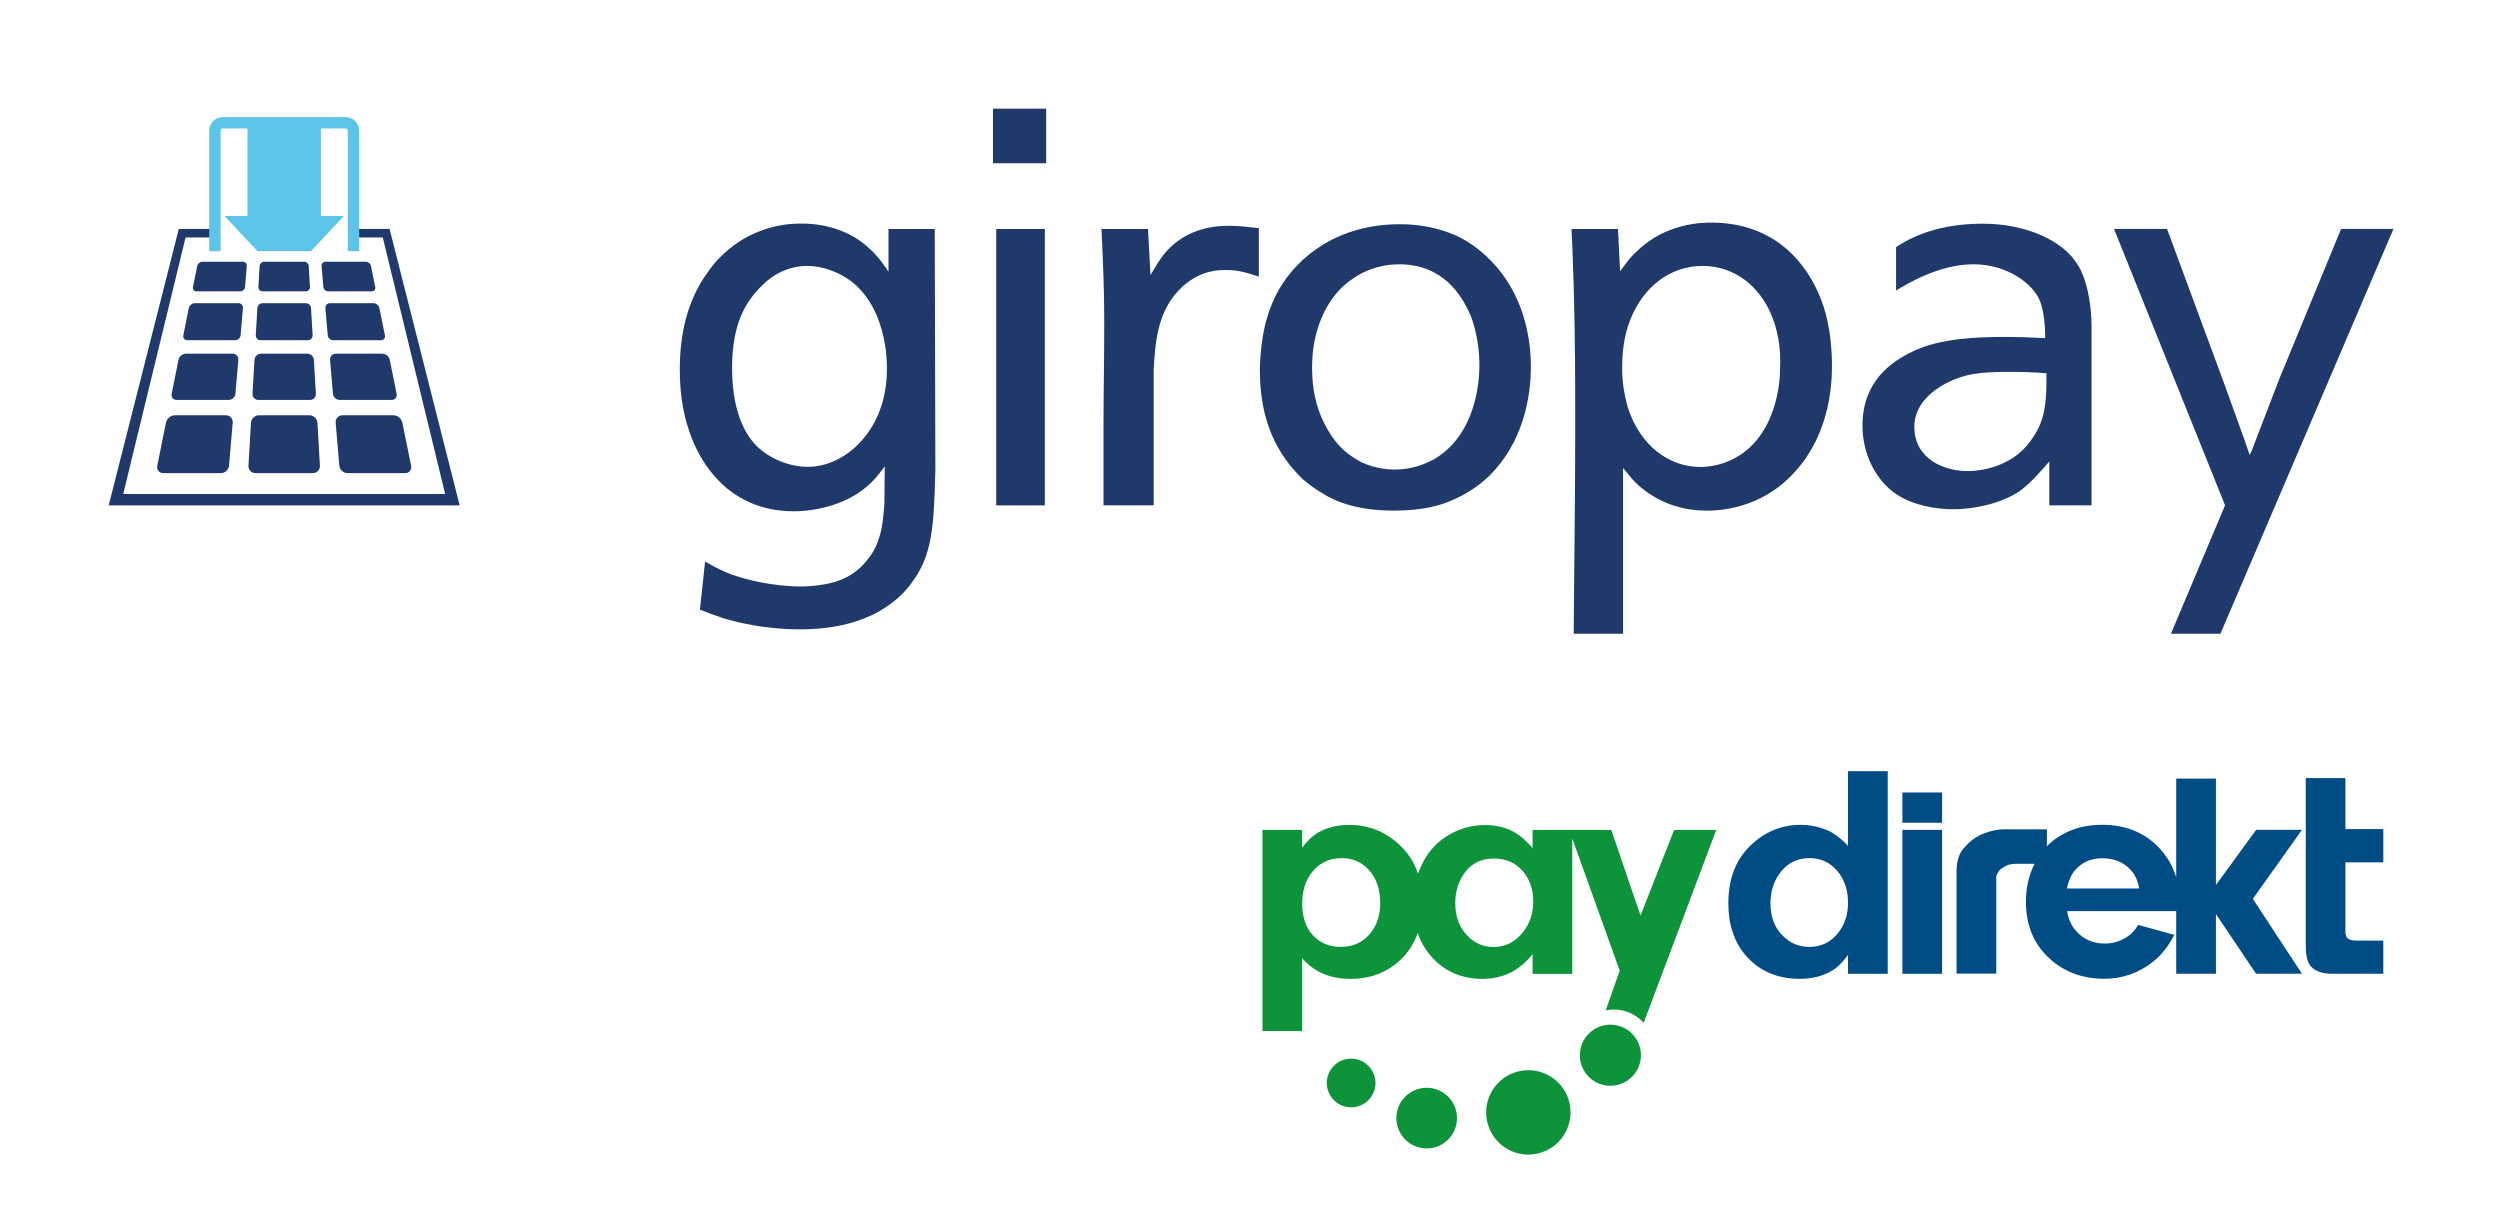 <?xml version="1.0" encoding="utf-8"?>
<!-- Generator: Adobe Illustrator 25.2.0, SVG Export Plug-In . SVG Version: 6.00 Build 0)  -->
<svg version="1.1" id="Original" xmlns="http://www.w3.org/2000/svg" xmlns:xlink="http://www.w3.org/1999/xlink" x="0px" y="0px"
	 viewBox="0 0 195.59 95.811" style="enable-background:new 0 0 195.59 95.811;" xml:space="preserve">
<style type="text/css">
	.st0{fill:none;}
	.st1{fill:#1F3A6A;}
	.st2{fill:#5DC4E9;}
	.st3{fill:#004D86;}
	.st4{fill:#0D933A;}
</style>
<path class="st0" d="M193.043,0H2.547C1.146,0,0,1.603,0,3.563v88.685c0,1.959,1.146,3.563,2.547,3.563h190.496
	c1.401,0,2.547-1.603,2.547-3.563V3.563C195.59,1.603,194.445,0,193.043,0z"/>
<polygon class="st1" points="30.479,17.913 27.985,17.913 27.985,18.58 29.948,18.58 34.827,38.646 9.641,38.646 
	14.519,18.58 16.482,18.58 16.482,17.913 13.988,17.913 8.504,39.539 35.963,39.539 "/>
<path class="st2" d="M27.039,9.16h-9.61c-0.585,0-1.061,0.476-1.061,1.061v9.426h0.893v-9.426
	c0-0.091,0.077-0.168,0.169-0.168h1.932v6.848h-1.794l2.571,2.745h4.192l2.571-2.745H25.106v-6.848h1.933
	c0.092,0,0.169,0.077,0.169,0.168v9.426h0.891v-9.426C28.099,9.636,27.624,9.16,27.039,9.16z"/>
<g>
	<path class="st1" d="M20.215,31.29h4.038c0.269,0,0.475-0.219,0.46-0.487l-0.155-2.646
		c-0.015-0.268-0.248-0.487-0.517-0.487h-3.615c-0.269,0-0.501,0.219-0.517,0.487l-0.155,2.646
		C19.739,31.07,19.946,31.29,20.215,31.29z"/>
	<path class="st1" d="M18.199,27.669h-3.648c-0.269,0-0.532,0.215-0.585,0.479l-0.536,2.663
		c-0.053,0.263,0.124,0.479,0.392,0.479h4.067c0.269,0,0.507-0.219,0.53-0.486l0.227-2.648
		C18.668,27.888,18.467,27.669,18.199,27.669z"/>
	<path class="st1" d="M20.377,26.617h3.713c0.214,0,0.38-0.176,0.368-0.39l-0.124-2.117
		c-0.013-0.214-0.199-0.39-0.413-0.39h-3.374c-0.215,0-0.401,0.175-0.413,0.39l-0.124,2.117
		C19.997,26.441,20.163,26.617,20.377,26.617z"/>
	<path class="st1" d="M18.652,23.72h-3.412c-0.215,0-0.425,0.172-0.468,0.383l-0.429,2.131
		c-0.042,0.211,0.099,0.383,0.313,0.383h3.746c0.215,0,0.406-0.175,0.424-0.389l0.181-2.119
		C19.028,23.895,18.867,23.72,18.652,23.72z"/>
	<path class="st1" d="M29.8,26.617c0.215,0,0.356-0.172,0.313-0.383l-0.431-2.131
		c-0.043-0.21-0.253-0.383-0.468-0.383h-3.399c-0.215,0-0.376,0.175-0.357,0.389l0.181,2.119
		c0.018,0.214,0.209,0.389,0.424,0.389H29.8z"/>
	<path class="st1" d="M20.539,22.793h3.389c0.188,0,0.333-0.153,0.322-0.341l-0.096-1.634
		c-0.011-0.188-0.174-0.341-0.362-0.341h-3.118c-0.188,0-0.351,0.153-0.362,0.341l-0.096,1.634
		C20.206,22.64,20.351,22.793,20.539,22.793z"/>
	<path class="st1" d="M29.084,22.793c0.188,0,0.311-0.151,0.274-0.335l-0.333-1.647
		c-0.037-0.184-0.222-0.335-0.41-0.335h-3.144c-0.188,0-0.329,0.153-0.313,0.34l0.14,1.636
		c0.016,0.187,0.183,0.34,0.371,0.34H29.084z"/>
	<path class="st1" d="M18.996,20.477h-3.159c-0.188,0-0.372,0.15-0.409,0.335l-0.331,1.646
		c-0.037,0.184,0.086,0.335,0.274,0.335h3.427c0.188,0,0.355-0.153,0.371-0.34l0.14-1.636
		C19.325,20.63,19.184,20.477,18.996,20.477z"/>
	<path class="st1" d="M30.64,31.29c0.269,0,0.445-0.215,0.391-0.478l-0.538-2.664
		c-0.053-0.263-0.316-0.478-0.585-0.478h-3.639c-0.269,0-0.469,0.219-0.447,0.486l0.227,2.648
		c0.023,0.267,0.261,0.486,0.53,0.486H30.64z"/>
	<path class="st1" d="M24.213,32.489h-3.958c-0.322,0-0.601,0.263-0.62,0.585l-0.196,3.356
		c-0.019,0.322,0.23,0.585,0.552,0.585h4.487c0.322,0,0.571-0.263,0.552-0.585l-0.196-3.356
		C24.814,32.752,24.535,32.489,24.213,32.489z"/>
	<path class="st1" d="M17.671,32.489h-3.985c-0.322,0-0.638,0.259-0.701,0.575l-0.68,3.377
		c-0.064,0.316,0.148,0.574,0.47,0.574h4.508c0.322,0,0.608-0.263,0.636-0.584l0.287-3.358
		C18.234,32.752,17.993,32.489,17.671,32.489z"/>
	<path class="st1" d="M31.479,33.063c-0.064-0.316-0.38-0.574-0.702-0.574h-3.98c-0.322,0-0.564,0.263-0.536,0.584
		l0.288,3.358c0.027,0.321,0.313,0.584,0.636,0.584h4.508c0.322,0,0.533-0.259,0.47-0.574L31.479,33.063z"/>
</g>
<g>
	<g>
		<path class="st1" d="M81.744,17.916H77.941v21.623h3.803V17.916z M69.387,28.87c0,0.543,0,2.687-1.25,4.642
			c-1.293,2.039-3.234,3.012-4.93,3.012c-1.455,0-2.949-0.63-3.967-1.585c-1.524-1.509-1.968-3.93-1.968-6.241
			c0.027-3.263,0.968-5.099,2.511-6.512c0.593-0.596,1.804-1.382,3.387-1.382c1.084,0,2.455,0.416,3.587,1.329
			C69.511,24.434,69.387,28.661,69.387,28.87 M71.326,45.592c1.611-2.128,1.738-4.336,1.854-8.867l-0.048-18.809
			h-3.621v3.341c-0.124-0.2-0.823-1.292-1.746-2.038c-0.959-0.842-2.741-1.765-5.17-1.726
			c-2.171,0-3.882,0.831-4.724,1.385c-1.404,0.928-2.14,1.881-2.542,2.479c-1.694,2.334-2.144,5.135-2.144,7.513
			c0,0.596,0,2.642,0.641,4.56c0.166,0.543,0.892,2.962,3.028,4.761c1.184,0.965,2.994,1.928,5.74,1.798
			c1.533-0.079,3.637-0.582,5.17-1.876c0.488-0.42,0.776-0.704,1.456-1.63l-0.03,2.967
			c-0.085,0.963-0.136,1.926-0.502,2.88c-0.194,0.593-0.525,1.135-0.97,1.64c-1.039,1.202-2.368,1.826-4.917,1.917
			c-2.505,0-4.561-0.593-5.502-0.918c-1.039-0.379-1.688-0.791-2.136-1.04l-0.403,3.765
			c0.609,0.245,1.056,0.411,1.706,0.633c1.039,0.33,3.316,0.913,6.09,0.913c2.989,0,4.89-0.683,6.182-1.383
			C70.165,47.02,70.841,46.267,71.326,45.592 M77.686,12.772h4.163V8.503h-4.163V12.772z M95.866,21.126
			c1.048,0,1.583,0.185,2.621,0.517v-3.798c-0.192,0-1.358-0.18-2.327-0.18c-1.58,0-3.561,0.379-5.093,2.218
			c-0.24,0.293-0.612,0.876-1.057,1.638l-0.195-3.605h-3.637c0.116,2.711,0.214,4.6,0.214,7.271
			c0,3.133-0.059,5.343-0.059,8.445v5.905h3.927V28.952c0.118-2.05,0.237-4.764,2.339-6.609
			C94.004,21.126,95.382,21.126,95.866,21.126 M115.743,28.519c0,2.363-0.735,5.824-3.637,7.462
			c-0.582,0.292-1.58,0.757-2.999,0.757c-0.319,0-1.493-0.042-2.617-0.586c-0.243-0.13-0.485-0.261-1.06-0.683
			c-0.59-0.443-1.404-1.335-2.054-2.841c-0.564-1.325-0.756-2.751-0.719-4.181
			c0.069-2.998,1.318-5.128,2.621-6.224c0.854-0.714,2.22-1.546,4.247-1.546c3.347,0.04,4.83,2.339,5.565,4.096
			C115.327,25.405,115.743,26.813,115.743,28.519 M116.588,37.157c2.5-2.519,3.218-5.945,3.181-8.71
			c-0.118-5.312-2.899-8.482-5.533-9.868c-0.918-0.453-2.498-1.036-4.711-1.036c-4.85,0-7.965,2.513-9.456,5.096
			c-1.06,1.844-1.446,3.975-1.504,6.153c-0.04,4.341,1.504,6.897,3.355,8.696c0.448,0.374,0.892,0.718,1.377,1.006
			c1.211,0.794,2.949,1.455,5.809,1.455c2.194,0,3.639-0.413,4.569-0.844
			C114.647,38.692,115.704,38.03,116.588,37.157"/>
	</g>
	<path class="st1" d="M123.122,22.513c0.116,4.18,0.116,7.151,0.116,11.352c0,5.24-0.087,10.482-0.116,15.716h3.861
		V36.614c0.62,0.752,0.765,0.955,1.221,1.375c1.05,0.917,2.783,1.962,5.328,1.962c0.746,0,4.16-0.045,6.827-2.963
		c3.229-3.468,2.962-8.158,2.962-8.859c-0.051-1.506-0.246-3.184-0.866-4.74c-1.039-2.675-3.499-5.975-8.596-5.975
		c-0.549,0-3.522,0-5.771,2.227c-0.411,0.332-0.689,0.702-1.337,1.577l-0.167-3.302h-3.639
		C123.044,19.641,123.061,20.804,123.122,22.513z M126.915,28.541c0-0.386,0.029-1.688,0.444-3.013
		c1.01-3.056,3.297-4.724,5.848-4.724c2.058,0,4.115,1.126,5.259,3.561c0.633,1.363,0.881,2.922,0.797,4.426
		c0,0.541-0.029,1.799-0.562,3.334c-1.408,4.017-4.6,4.41-5.658,4.41c-2.456,0-4.711-1.649-5.684-4.637
		C127.195,31.262,126.867,30.095,126.915,28.541z"/>
	<path class="st1" d="M183.157,17.914l-4.822,11.703l-2.18,5.668l-0.15,0.305c-0.548-1.622-1.303-3.647-1.992-5.571
		l-4.47-12.106h-4.149l8.685,21.619l-4.232,10.047h3.872l13.536-31.666H183.157z"/>
	<path class="st1" d="M162.552,20.717c-1.127-1.887-4.035-3.217-7.43-3.217c-4.122,0-6.209,1.478-6.781,1.827v3.398
		c0.869-0.517,3.366-2.049,6.053-2.049c2.624,0,4.684,1.509,5.225,2.922c0.311,0.884,0.39,1.95,0.39,2.852
		c-1-0.049-2.067-0.09-3.106-0.09c-2.132,0-5.129,0.09-7.263,1.136c-1.657,0.794-3.927,2.329-3.927,5.794
		c0,2.369,1.105,4.107,2.183,5.02c1.213,1.028,2.84,1.427,4.492,1.527c2.466,0.072,4.582-0.681,5.652-1.437
		c0.92-0.701,1.482-1.374,2.291-2.296v3.432h3.304V25.578C163.635,23.417,163.132,21.59,162.552,20.717z
		 M160.105,29.796c0,1.427-0.127,2.258-0.328,2.922c-0.079,0.288-0.327,1.006-0.968,1.847
		c-1.255,1.708-3.347,2.29-4.895,2.29c-1.778,0-4.144-0.926-4.144-3.464c0-2.521,2.942-3.85,4.573-4.122
		c0.73-0.121,1.518-0.176,2.858-0.176c0.968,0,1.938,0.029,2.905,0.111V29.796z"/>
</g>
<g>
	<path class="st3" d="M151.94,61.997v2.371h-3.103v-2.371H151.94z M144.581,60.338v5.833
		c-0.552-0.585-1.108-0.991-1.638-1.224c-0.669-0.275-1.363-0.414-2.087-0.414c-1.441,0-2.72,0.514-3.828,1.545
		c-1.206,1.118-1.809,2.645-1.809,4.579c0,1.699,0.465,3.076,1.391,4.13c1.049,1.192,2.444,1.792,4.191,1.792
		c0.914,0,1.729-0.189,2.43-0.58c0.452-0.245,0.903-0.676,1.35-1.285v1.472h3.106V60.338H144.581z
		 M143.847,72.939c-0.585,0.763-1.344,1.143-2.286,1.143c-0.827,0-1.53-0.301-2.117-0.904
		c-0.62-0.624-0.931-1.464-0.931-2.509c0-0.827,0.206-1.55,0.606-2.177c0.588-0.904,1.411-1.356,2.467-1.356
		c0.869,0,1.582,0.333,2.15,0.999c0.568,0.66,0.845,1.495,0.845,2.514
		C144.581,71.532,144.337,72.299,143.847,72.939z M151.94,64.925v11.261h-3.103V64.925H151.94z M183.495,67.464
		v5.402c0,0.286,0.071,0.474,0.205,0.572c0.151,0.101,0.378,0.153,0.68,0.153h2.081v2.591h-4.024
		c-0.719,0-1.253-0.18-1.604-0.537c-0.293-0.308-0.438-0.844-0.438-1.613V60.873h3.101v3.988h2.965v2.603H183.495z
		 M180.098,64.921h-3.584l-3.149,4.316v-8.324h-3.107v7.72c-0.222-0.735-0.578-1.398-1.064-1.989
		c-1.169-1.413-2.748-2.116-4.746-2.116c-1.175,0-2.225,0.261-3.141,0.785c-0.441,0.247-0.82,0.547-1.164,0.894
		v-1.324h-3.535c-0.654,0.06-1.244,0.223-1.763,0.491c-0.442,0.222-0.843,0.551-1.21,0.989
		c-0.38,0.438-0.563,1.042-0.563,1.813v7.993h3.108v-7.615c0.053-0.175,0.145-0.339,0.276-0.487
		c0.118-0.12,0.288-0.229,0.499-0.334c0.207-0.104,0.483-0.155,0.818-0.155h1.403
		c-0.455,0.908-0.676,1.894-0.676,2.954c0,1.684,0.506,3.059,1.517,4.132c1.207,1.274,2.746,1.91,4.618,1.91
		c1.395,0,2.655-0.432,3.773-1.304c0.691-0.541,1.252-1.252,1.698-2.131l-2.834-0.784
		c-0.192,0.375-0.461,0.676-0.8,0.904c-0.553,0.371-1.148,0.561-1.801,0.561c-0.936,0-1.695-0.343-2.282-1.024
		c-0.344-0.39-0.563-0.893-0.67-1.511h8.539v4.898h3.107v-4.672l3.141,4.672h3.591l-3.843-5.862L180.098,64.921z
		 M161.709,69.512c0.12-0.596,0.331-1.07,0.632-1.428c0.542-0.625,1.248-0.939,2.143-0.939
		c0.927,0,1.669,0.313,2.237,0.939c0.325,0.358,0.54,0.832,0.639,1.428H161.709z"/>
</g>
<g>
	<path class="st4" d="M116.427,88.028c-0.553-1.733,0.407-3.595,2.144-4.145c1.737-0.551,3.596,0.403,4.147,2.144
		c0.553,1.736-0.408,3.596-2.145,4.146C118.837,90.732,116.979,89.77,116.427,88.028z"/>
	<path class="st4" d="M109.358,88.198c-0.399-1.256,0.293-2.588,1.54-2.984c1.249-0.397,2.583,0.295,2.981,1.541
		c0.396,1.245-0.292,2.581-1.542,2.984C111.09,90.134,109.756,89.442,109.358,88.198z"/>
	<path class="st4" d="M103.894,85.306c-0.319-1.001,0.232-2.076,1.237-2.391c1.002-0.323,2.074,0.238,2.393,1.239
		c0.318,1-0.235,2.068-1.238,2.39C105.285,86.865,104.213,86.308,103.894,85.306z"/>
	<path class="st4" d="M130.977,64.931l-2.63,6.695l-2.285-6.695h-3.052h-0.242h-2.863v1.425
		c-0.451-0.53-0.886-0.923-1.307-1.177c-0.697-0.42-1.491-0.63-2.38-0.63c-1.071,0-2.033,0.263-2.89,0.785
		c-0.848,0.508-1.504,1.192-1.963,2.059c-0.168,0.309-0.306,0.633-0.423,0.959
		c-0.396-1.184-1.139-2.145-2.229-2.876c-0.926-0.627-1.969-0.939-3.128-0.939c-0.974,0-1.812,0.211-2.509,0.629
		c-0.413,0.247-0.814,0.63-1.203,1.155v-1.39h-3.102v15.735h3.102v-5.7c0.935,1.077,2.194,1.618,3.771,1.618
		c1.309,0,2.439-0.344,3.39-1.045c0.892-0.65,1.515-1.497,1.876-2.539c0.215,0.616,0.525,1.173,0.929,1.673
		c1.048,1.274,2.43,1.91,4.151,1.91c1.586,0,2.892-0.642,3.913-1.936v1.544h3.105V65.601l3.71,10.335
		l-1.093,3.118c1.113-0.239,2.241,0.157,2.968,0.971l5.677-15.093H130.977z M107.364,72.81
		c-0.58,0.849-1.409,1.272-2.486,1.272c-0.873,0-1.59-0.301-2.155-0.904c-0.562-0.604-0.844-1.433-0.844-2.484
		c0-0.887,0.204-1.636,0.608-2.238c0.595-0.88,1.425-1.32,2.486-1.32c0.864,0,1.583,0.32,2.153,0.964
		c0.572,0.64,0.856,1.498,0.856,2.569C107.981,71.496,107.775,72.208,107.364,72.81z M119.158,72.923
		c-0.611,0.775-1.384,1.165-2.32,1.165c-0.777,0-1.442-0.283-1.999-0.845c-0.658-0.656-0.986-1.524-0.986-2.59
		c0-0.899,0.242-1.684,0.726-2.356c0.546-0.754,1.307-1.131,2.283-1.131c1.007,0,1.799,0.37,2.378,1.118
		c0.477,0.619,0.715,1.376,0.715,2.271C119.955,71.45,119.688,72.241,119.158,72.923z M126.715,84.831
		c1.257-0.398,1.954-1.738,1.554-2.999c-0.402-1.261-1.748-1.956-3.004-1.551
		c-1.256,0.4-1.951,1.74-1.552,3.001C124.115,84.543,125.459,85.237,126.715,84.831z"/>
</g>
</svg>

